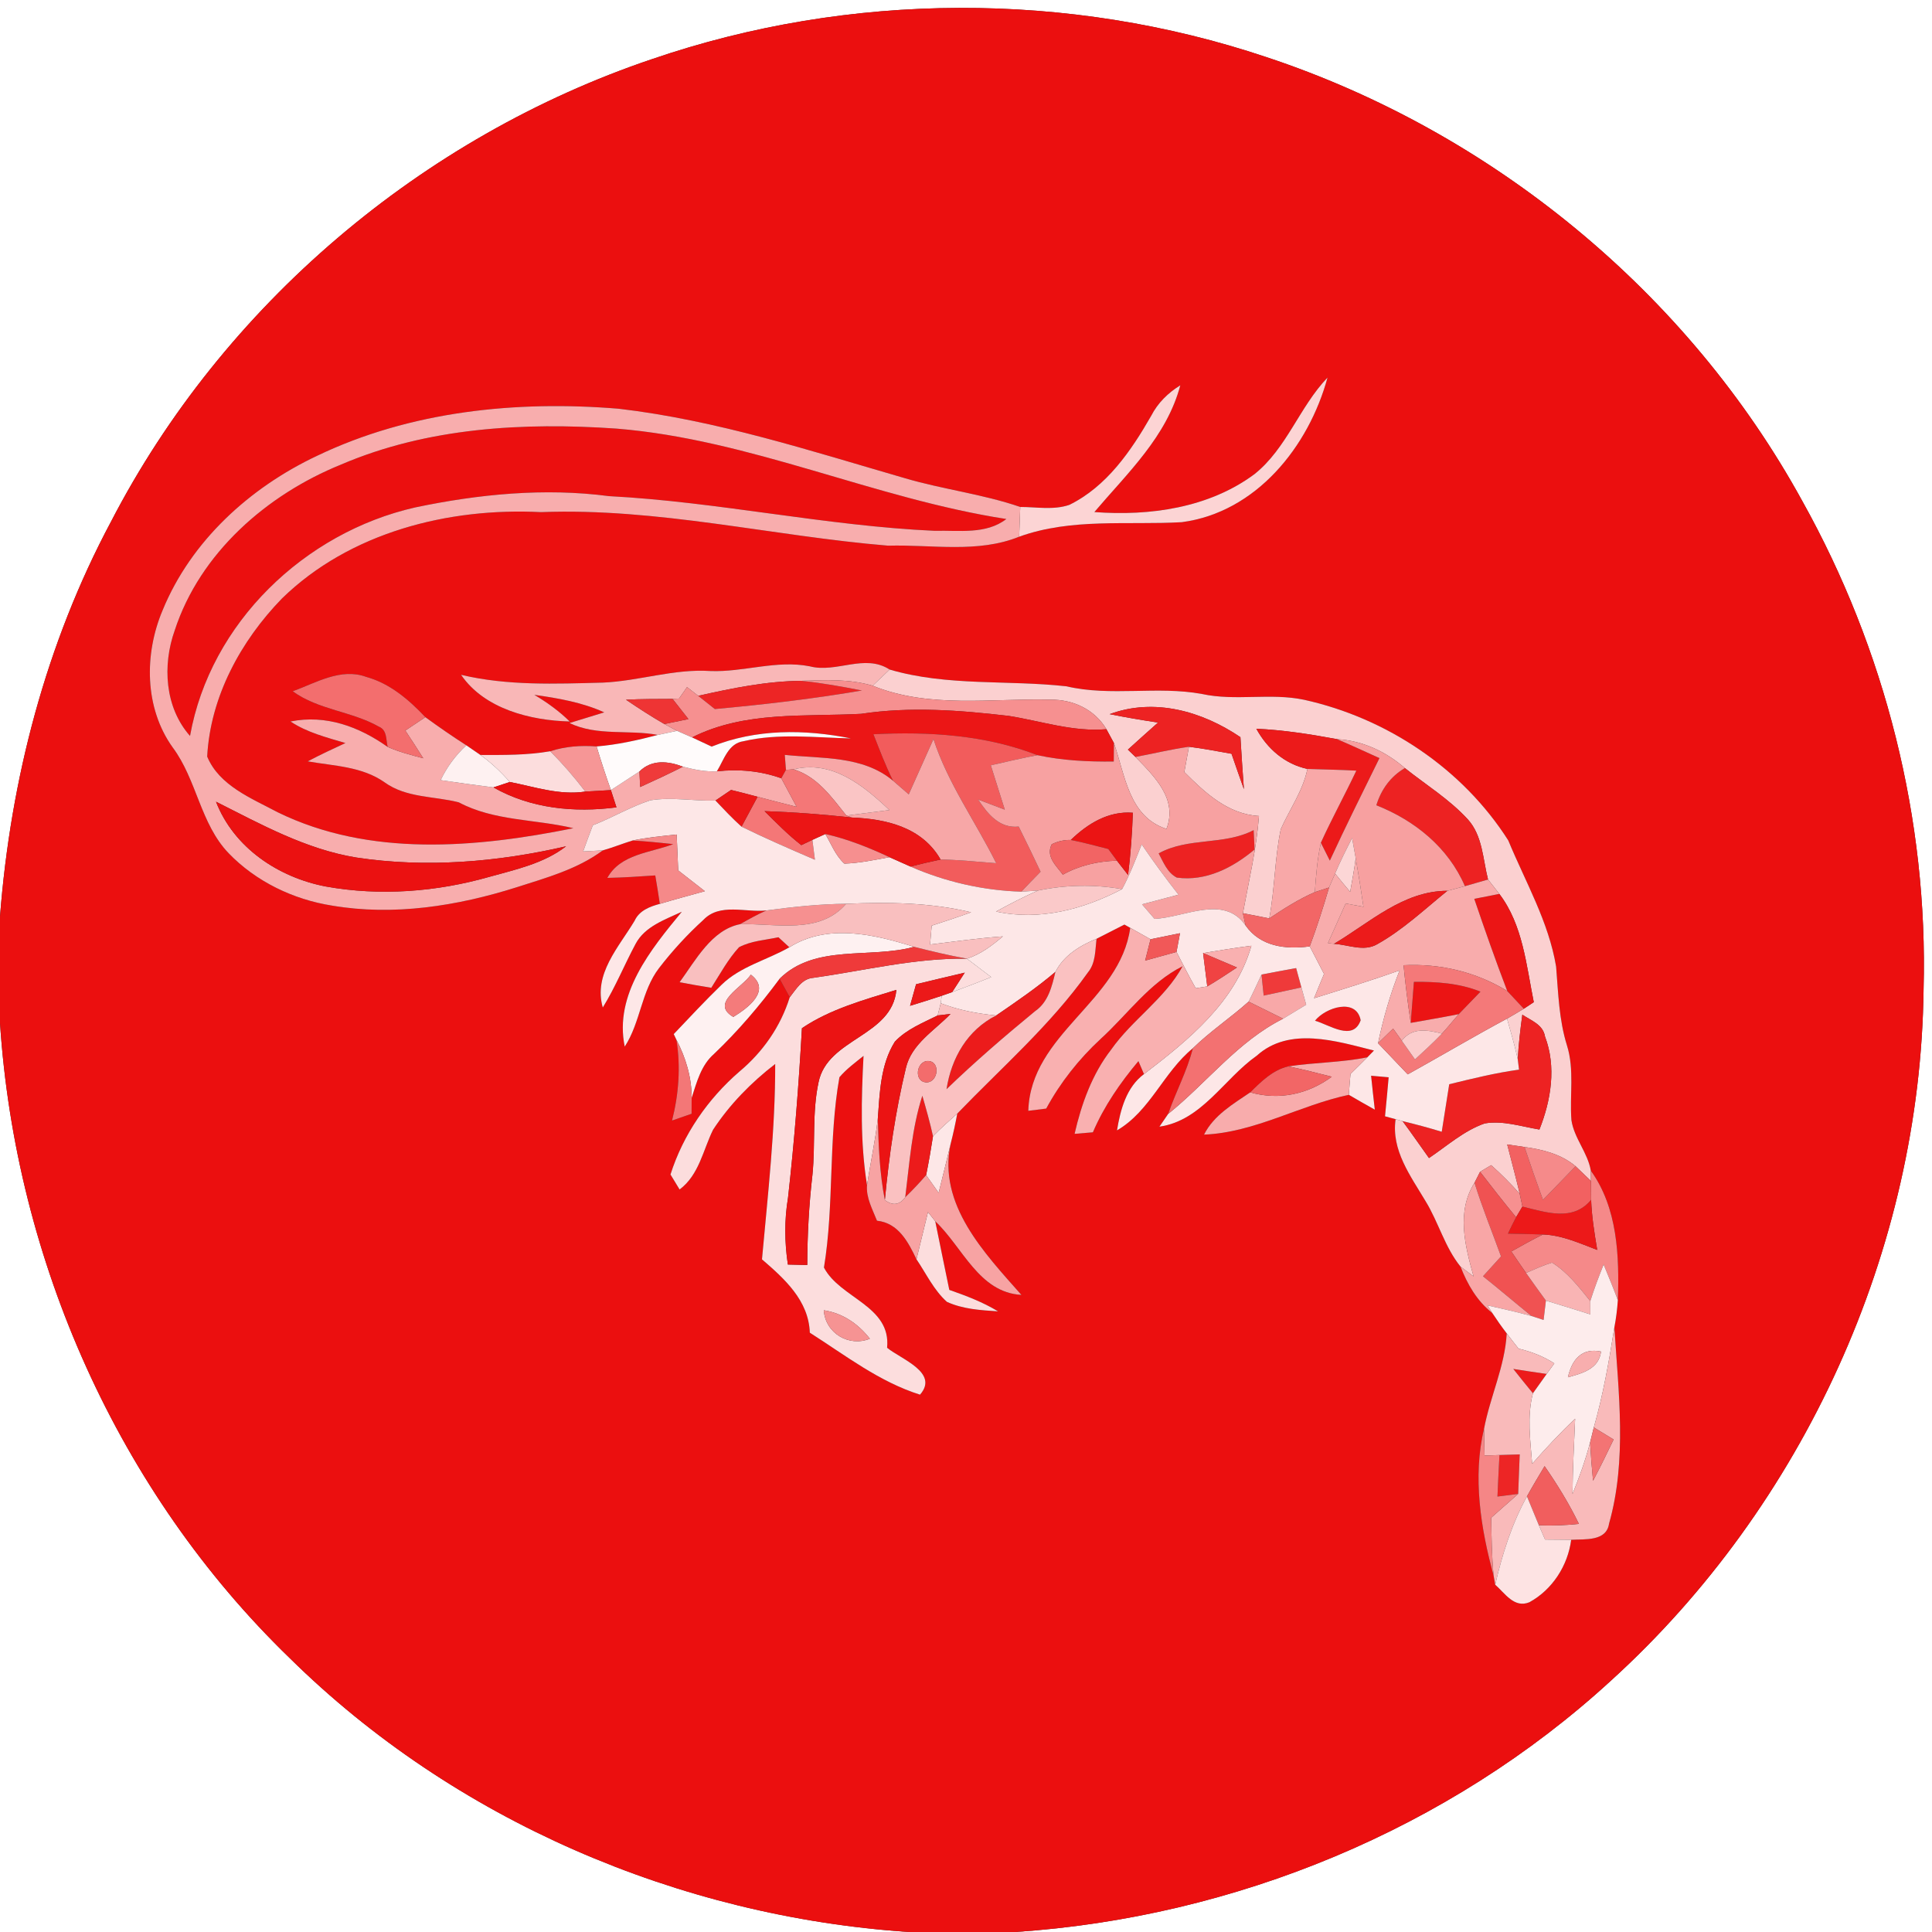 <?xml version="1.0" encoding="UTF-8" ?>
<!DOCTYPE svg PUBLIC "-//W3C//DTD SVG 1.1//EN" "http://www.w3.org/Graphics/SVG/1.1/DTD/svg11.dtd">
<svg width="250pt" height="250pt" viewBox="0 0 250 250" version="1.1" xmlns="http://www.w3.org/2000/svg">
<rect x="0" y="0" width="250" height="250" fill="#333333" stroke="none"/>
<g id="#ffffffff">
<path fill="#ffffff" opacity="1.00" d=" M 0.00 0.00 L 250.00 0.00 L 250.00 250.00 L 131.37 250.00 C 159.75 248.10 187.47 236.73 208.47 217.46 C 233.38 194.83 248.52 161.70 248.91 128.01 C 249.51 106.06 243.93 84.03 233.23 64.86 C 218.44 37.86 193.03 17.04 163.84 7.38 C 138.27 -1.19 109.91 -1.09 84.40 7.64 C 54.57 17.70 28.86 39.50 14.37 67.49 C 5.95 83.24 1.37 100.84 0.00 118.60 L 0.00 0.00 Z" />
<path fill="#ffffff" opacity="1.00" d=" M 0.00 132.37 C 2.02 163.10 15.29 193.07 37.47 214.54 C 58.77 235.55 87.84 248.00 117.61 250.00 L 0.00 250.00 L 0.00 132.37 Z" />
</g>
<g id="#eb0f0fff">
<path fill="#eb0f0f" opacity="1.00" d=" M 84.40 7.64 C 109.91 -1.09 138.27 -1.19 163.84 7.38 C 193.03 17.04 218.44 37.86 233.23 64.86 C 243.93 84.03 249.51 106.06 248.91 128.01 C 248.52 161.70 233.38 194.83 208.47 217.46 C 187.47 236.73 159.75 248.10 131.37 250.00 L 117.61 250.00 C 87.84 248.00 58.77 235.55 37.47 214.54 C 15.29 193.07 2.02 163.10 0.00 132.37 L 0.00 118.60 C 1.37 100.84 5.95 83.24 14.37 67.49 C 28.86 39.50 54.57 17.70 84.40 7.64 M 162.32 61.36 C 156.43 65.73 148.77 66.80 141.61 66.26 C 145.89 61.22 150.98 56.49 152.73 49.86 C 151.15 50.83 149.81 52.15 148.96 53.81 C 146.36 58.35 143.20 62.96 138.37 65.33 C 136.33 66.03 134.12 65.60 132.02 65.60 C 127.16 63.93 122.02 63.33 117.10 61.88 C 104.90 58.35 92.73 54.37 80.06 52.89 C 66.83 51.80 53.09 53.19 41.01 58.99 C 32.34 63.08 24.72 69.99 21.04 78.97 C 18.65 84.63 18.68 91.59 22.34 96.71 C 25.48 100.91 25.91 106.58 29.59 110.41 C 33.12 114.07 37.94 116.39 42.94 117.18 C 50.95 118.55 59.18 117.24 66.86 114.81 C 70.70 113.58 74.71 112.48 78.00 110.04 C 79.30 109.67 80.56 109.16 81.85 108.76 C 83.61 108.86 85.36 109.04 87.11 109.23 C 84.15 110.36 80.29 110.50 78.59 113.60 C 80.66 113.56 82.73 113.42 84.79 113.28 C 85.00 114.51 85.20 115.73 85.38 116.96 C 84.08 117.31 82.72 117.83 82.12 119.14 C 80.07 122.57 76.76 126.04 78.00 130.37 C 79.63 127.74 80.79 124.85 82.25 122.13 C 83.45 119.87 86.06 119.00 88.23 117.98 C 84.22 122.84 79.44 128.67 80.84 135.43 C 82.89 132.29 82.98 128.26 85.28 125.27 C 87.00 123.04 88.91 120.95 91.00 119.05 C 93.15 116.79 96.46 118.11 99.18 117.81 C 98.00 118.32 96.88 118.96 95.76 119.59 C 92.09 120.32 90.01 124.26 87.94 127.10 C 89.30 127.36 90.67 127.60 92.04 127.82 C 93.18 126.04 94.19 124.14 95.63 122.57 C 97.20 121.74 99.02 121.65 100.73 121.28 C 101.08 121.60 101.79 122.25 102.14 122.58 C 99.25 124.24 95.82 125.04 93.38 127.42 C 91.25 129.48 89.23 131.66 87.18 133.81 L 87.53 134.55 C 88.09 138.04 87.83 141.58 86.96 145.00 C 87.59 144.78 88.86 144.34 89.49 144.12 C 89.49 143.60 89.50 142.58 89.50 142.06 C 90.16 140.04 90.71 137.85 92.38 136.39 C 95.51 133.41 98.31 130.12 100.88 126.65 C 101.21 127.25 101.86 128.45 102.19 129.05 C 101.00 132.85 98.72 136.12 95.67 138.67 C 91.58 142.21 88.40 146.81 86.76 151.98 C 87.05 152.46 87.65 153.43 87.94 153.92 C 90.47 152.02 90.96 148.85 92.27 146.19 C 94.42 142.91 97.21 140.07 100.31 137.68 C 100.33 146.12 99.36 154.55 98.60 162.96 C 101.52 165.48 104.64 168.28 104.79 172.45 C 109.39 175.38 113.78 178.81 119.05 180.47 C 121.55 177.61 116.61 175.89 114.79 174.40 C 115.33 168.96 108.70 168.02 106.62 164.02 C 107.96 155.87 107.17 147.55 108.62 139.40 C 109.52 138.33 110.66 137.51 111.74 136.63 C 111.45 142.20 111.30 147.82 112.19 153.34 C 112.05 154.98 112.90 156.48 113.48 157.96 C 116.25 158.25 117.52 160.71 118.59 162.95 C 119.85 164.81 120.84 166.95 122.53 168.46 C 124.61 169.41 126.91 169.54 129.15 169.69 C 127.18 168.49 125.01 167.67 122.84 166.91 C 122.22 163.95 121.63 160.99 121.02 158.03 C 124.56 161.36 126.66 167.25 132.17 167.56 C 127.41 162.17 121.30 155.86 123.02 147.98 C 123.35 146.70 123.63 145.40 123.87 144.10 C 129.62 138.13 135.94 132.64 140.77 125.84 C 141.79 124.62 141.71 122.97 141.89 121.48 C 143.10 120.88 144.29 120.24 145.50 119.64 L 146.25 120.06 C 144.94 129.62 133.37 133.72 133.06 143.74 C 133.64 143.67 134.80 143.52 135.38 143.45 C 137.21 140.07 139.61 137.04 142.43 134.43 C 145.92 131.25 148.72 127.19 153.03 125.03 C 150.72 129.25 146.52 131.92 143.78 135.82 C 141.32 138.99 139.94 142.84 139.05 146.72 C 139.64 146.67 140.83 146.57 141.42 146.52 C 142.86 143.14 144.96 140.11 147.31 137.31 C 147.49 137.73 147.85 138.57 148.03 138.99 C 145.74 140.69 144.98 143.60 144.54 146.27 C 148.83 143.78 150.57 138.73 154.35 135.65 C 153.61 138.60 152.14 141.28 151.16 144.14 C 150.88 144.55 150.31 145.38 150.03 145.79 C 155.52 145.01 158.39 139.58 162.62 136.61 C 166.84 132.79 172.93 134.72 177.79 135.94 L 176.94 136.81 C 173.56 137.50 170.10 137.47 166.70 137.99 C 164.69 138.46 163.20 139.95 161.78 141.35 C 159.55 142.87 157.07 144.30 155.80 146.82 C 162.37 146.55 168.18 143.02 174.54 141.67 C 175.65 142.32 176.77 142.96 177.90 143.59 C 177.73 142.13 177.57 140.67 177.42 139.20 C 177.98 139.25 179.12 139.35 179.69 139.40 C 179.55 141.08 179.38 142.76 179.22 144.45 C 179.56 144.54 180.25 144.72 180.59 144.82 C 180.01 148.84 182.53 152.17 184.46 155.42 C 186.14 158.15 186.95 161.38 188.99 163.90 C 189.88 166.19 191.13 168.37 193.10 169.90 C 193.69 170.80 194.31 171.68 194.97 172.54 C 194.73 176.83 192.81 180.74 192.03 184.91 C 190.54 191.07 191.61 197.85 193.27 203.87 C 193.33 204.17 193.43 204.76 193.48 205.06 C 194.74 206.16 195.93 208.14 197.90 207.33 C 200.87 205.71 202.88 202.59 203.31 199.25 C 205.07 199.14 207.87 199.49 208.21 197.16 C 210.55 188.91 209.43 180.19 208.90 171.76 C 209.12 170.60 209.27 169.42 209.35 168.24 C 209.55 162.54 209.32 156.29 205.85 151.48 C 205.46 149.15 203.68 147.28 203.34 144.93 C 203.10 141.71 203.75 138.40 202.76 135.26 C 201.73 131.96 201.64 128.50 201.36 125.08 C 200.40 119.28 197.39 114.12 195.17 108.75 C 189.26 99.46 179.46 92.92 168.75 90.55 C 164.38 89.63 159.89 90.75 155.53 89.80 C 149.73 88.73 143.78 90.16 138.01 88.81 C 130.40 87.96 122.57 88.83 115.12 86.64 C 111.88 84.54 108.26 87.13 104.78 86.22 C 100.46 85.37 96.22 87.00 91.91 86.83 C 87.20 86.52 82.67 88.13 78.00 88.33 C 71.87 88.49 65.67 88.75 59.66 87.32 C 62.68 91.74 68.64 93.23 73.72 93.36 C 72.35 92.01 70.79 90.89 69.14 89.91 C 72.23 90.35 75.33 90.88 78.19 92.18 C 76.69 92.64 75.19 93.10 73.69 93.56 C 77.27 95.28 81.33 94.39 85.13 95.10 C 82.52 95.78 79.89 96.37 77.20 96.59 C 75.17 96.43 73.14 96.58 71.20 97.21 C 68.21 97.73 65.18 97.70 62.16 97.69 C 61.70 97.38 60.79 96.75 60.34 96.44 C 58.53 95.28 56.77 94.06 55.04 92.80 C 52.91 90.54 50.45 88.43 47.39 87.59 C 44.11 86.38 40.88 88.36 37.88 89.45 C 41.20 91.87 45.51 92.03 49.03 94.03 C 50.11 94.47 49.93 95.72 50.16 96.65 C 46.46 94.03 42.18 92.44 37.59 93.36 C 39.74 94.79 42.26 95.42 44.70 96.15 C 43.06 96.91 41.42 97.67 39.82 98.52 C 43.21 99.12 46.84 99.17 49.76 101.23 C 52.59 103.27 56.15 103.00 59.36 103.82 C 63.94 106.26 69.26 105.98 74.19 107.17 C 61.62 109.71 47.83 110.93 35.94 105.11 C 32.57 103.31 28.38 101.68 26.81 97.90 C 27.22 90.16 31.15 82.94 36.48 77.45 C 45.25 68.89 58.01 65.66 70.00 66.27 C 85.13 65.69 99.94 69.37 114.93 70.61 C 120.56 70.45 126.52 71.62 131.88 69.45 C 138.66 67.00 145.90 67.97 152.92 67.57 C 162.56 66.30 169.35 57.79 171.78 48.86 C 168.14 52.66 166.50 58.03 162.32 61.36 Z" />
<path fill="#eb0f0f" opacity="1.00" d=" M 44.12 60.12 C 55.31 55.32 67.75 54.63 79.76 55.46 C 97.11 56.86 113.11 64.52 130.22 67.16 C 127.58 69.20 124.07 68.60 120.97 68.69 C 106.83 68.05 92.94 64.94 78.81 64.20 C 70.45 63.10 61.94 63.94 53.73 65.66 C 39.42 68.90 27.20 80.60 24.59 95.23 C 21.32 91.54 21.00 86.08 22.61 81.57 C 25.89 71.54 34.53 64.01 44.12 60.12 Z" />
</g>
<g id="#fcd4d4ff">
<path fill="#fcd4d4" opacity="1.00" d=" M 162.32 61.36 C 166.50 58.03 168.14 52.66 171.78 48.86 C 169.35 57.79 162.56 66.30 152.92 67.57 C 145.90 67.97 138.66 67.00 131.88 69.45 C 131.92 68.16 131.97 66.88 132.02 65.60 C 134.12 65.60 136.33 66.03 138.37 65.33 C 143.20 62.96 146.36 58.35 148.96 53.81 C 149.81 52.15 151.15 50.83 152.73 49.86 C 150.98 56.49 145.89 61.22 141.61 66.26 C 148.77 66.80 156.43 65.73 162.32 61.36 Z" />
</g>
<g id="#f8adadff">
<path fill="#f8adad" opacity="1.00" d=" M 41.01 58.99 C 53.09 53.19 66.83 51.80 80.06 52.89 C 92.73 54.37 104.90 58.35 117.10 61.88 C 122.02 63.33 127.16 63.93 132.02 65.60 C 131.97 66.88 131.92 68.16 131.88 69.45 C 126.52 71.62 120.56 70.45 114.93 70.61 C 99.94 69.37 85.13 65.69 70.00 66.27 C 58.01 65.66 45.25 68.89 36.48 77.45 C 31.15 82.94 27.22 90.16 26.81 97.90 C 28.38 101.68 32.57 103.31 35.94 105.11 C 47.83 110.93 61.62 109.71 74.19 107.17 C 69.26 105.98 63.94 106.26 59.36 103.82 C 56.15 103.00 52.59 103.27 49.76 101.23 C 46.84 99.17 43.21 99.12 39.82 98.52 C 41.42 97.67 43.06 96.91 44.70 96.15 C 42.26 95.42 39.74 94.79 37.59 93.36 C 42.18 92.44 46.46 94.03 50.16 96.65 C 51.64 97.31 53.21 97.70 54.77 98.12 C 54.01 96.91 53.24 95.72 52.45 94.53 C 53.31 93.96 54.18 93.38 55.04 92.80 C 56.77 94.06 58.53 95.28 60.34 96.44 C 58.96 97.73 57.83 99.24 57.02 100.95 C 59.29 101.29 61.57 101.59 63.85 101.89 C 68.69 104.64 74.32 105.18 79.77 104.47 C 79.59 103.92 79.23 102.80 79.05 102.24 C 80.28 101.44 81.51 100.63 82.74 99.83 C 82.77 100.33 82.82 101.34 82.84 101.84 C 84.70 101.00 86.55 100.13 88.38 99.21 C 89.81 99.58 91.27 99.88 92.76 99.81 C 95.58 99.49 98.42 99.75 101.10 100.71 C 101.76 101.94 102.42 103.17 103.08 104.40 C 101.39 103.98 99.71 103.55 98.03 103.10 C 96.89 102.79 95.75 102.50 94.60 102.22 C 94.10 102.56 93.08 103.25 92.58 103.59 C 89.77 103.68 86.94 103.10 84.15 103.56 C 81.57 104.40 79.23 105.81 76.71 106.79 C 76.28 107.92 75.87 109.04 75.46 110.17 C 76.09 110.14 77.36 110.08 78.00 110.04 C 74.71 112.48 70.70 113.58 66.86 114.81 C 59.18 117.24 50.95 118.55 42.94 117.18 C 37.94 116.39 33.12 114.07 29.59 110.41 C 25.91 106.58 25.48 100.91 22.34 96.71 C 18.68 91.59 18.65 84.63 21.04 78.97 C 24.72 69.99 32.34 63.08 41.01 58.99 M 44.12 60.12 C 34.53 64.01 25.89 71.54 22.61 81.57 C 21.00 86.08 21.32 91.54 24.59 95.23 C 27.20 80.60 39.42 68.90 53.73 65.66 C 61.94 63.94 70.45 63.10 78.81 64.20 C 92.94 64.94 106.83 68.05 120.97 68.69 C 124.07 68.60 127.58 69.20 130.22 67.16 C 113.11 64.52 97.11 56.86 79.76 55.46 C 67.75 54.63 55.31 55.32 44.12 60.12 M 27.95 103.74 C 30.26 109.70 36.03 113.54 42.15 114.71 C 49.19 115.98 56.51 115.41 63.37 113.45 C 66.78 112.50 70.38 111.73 73.25 109.51 C 64.37 111.56 55.12 112.33 46.08 110.96 C 39.57 109.89 33.76 106.67 27.95 103.74 Z" />
</g>
<g id="#f9b7b7ff">
<path fill="#f9b7b7" opacity="1.00" d=" M 104.78 86.22 C 108.26 87.13 111.88 84.54 115.12 86.64 C 114.38 87.33 113.65 88.03 112.92 88.73 C 109.92 87.84 106.78 87.99 103.70 88.10 C 99.18 88.14 94.74 89.05 90.35 90.04 C 89.87 89.66 89.38 89.28 88.90 88.91 C 88.64 89.28 88.12 90.02 87.87 90.39 C 87.66 90.40 87.24 90.43 87.03 90.44 C 85.02 90.45 83.01 90.44 81.00 90.54 C 82.62 91.64 84.27 92.71 85.97 93.69 C 86.38 93.91 87.20 94.35 87.61 94.57 C 86.78 94.74 85.96 94.92 85.13 95.10 C 81.33 94.39 77.27 95.28 73.69 93.56 C 75.19 93.10 76.69 92.64 78.19 92.18 C 75.33 90.88 72.23 90.35 69.14 89.91 C 70.79 90.89 72.35 92.01 73.72 93.36 C 68.64 93.23 62.68 91.74 59.66 87.32 C 65.67 88.75 71.87 88.49 78.00 88.33 C 82.67 88.13 87.20 86.52 91.91 86.83 C 96.22 87.00 100.46 85.37 104.78 86.22 Z" />
</g>
<g id="#f36e6eff">
<path fill="#f36e6e" opacity="1.00" d=" M 37.88 89.45 C 40.88 88.36 44.11 86.38 47.39 87.59 C 50.45 88.43 52.91 90.54 55.04 92.80 C 54.18 93.38 53.31 93.96 52.45 94.53 C 53.24 95.72 54.01 96.91 54.77 98.12 C 53.21 97.70 51.64 97.31 50.16 96.65 C 49.93 95.72 50.11 94.47 49.03 94.03 C 45.51 92.03 41.20 91.87 37.88 89.45 Z" />
</g>
<g id="#fbd0d0ff">
<path fill="#fbd0d0" opacity="1.00" d=" M 112.92 88.73 C 113.65 88.03 114.38 87.33 115.12 86.64 C 122.57 88.83 130.40 87.96 138.01 88.81 C 143.78 90.16 149.73 88.73 155.53 89.80 C 159.89 90.75 164.38 89.63 168.75 90.55 C 179.46 92.92 189.26 99.46 195.17 108.75 C 197.39 114.12 200.40 119.28 201.36 125.08 C 201.64 128.50 201.73 131.96 202.76 135.26 C 203.75 138.40 203.10 141.71 203.34 144.93 C 203.68 147.28 205.46 149.15 205.85 151.48 C 205.85 151.82 205.86 152.49 205.87 152.82 C 205.37 152.34 204.38 151.38 203.88 150.91 C 202.01 149.34 199.62 148.74 197.27 148.42 C 196.71 148.34 195.59 148.17 195.03 148.09 C 195.57 150.21 196.15 152.33 196.65 154.47 C 195.49 153.16 194.25 151.93 192.96 150.77 C 192.60 150.98 191.88 151.41 191.52 151.63 C 191.34 151.98 190.98 152.70 190.80 153.05 C 188.43 156.82 189.58 161.22 190.68 165.17 C 190.26 164.86 189.41 164.22 188.99 163.90 C 186.95 161.38 186.14 158.15 184.46 155.42 C 182.53 152.17 180.01 148.84 180.59 144.82 L 181.49 145.07 C 182.66 146.64 183.76 148.25 184.91 149.85 C 187.25 148.28 189.42 146.31 192.12 145.37 C 194.50 144.96 196.87 145.78 199.20 146.16 C 200.71 142.36 201.41 138.04 199.92 134.12 C 199.67 132.57 198.12 132.06 196.99 131.30 C 196.73 133.22 196.50 135.14 196.40 137.08 C 196.01 135.30 195.50 133.56 195.01 131.81 C 195.74 131.40 196.46 130.97 197.18 130.53 C 197.50 130.32 198.15 129.89 198.47 129.68 C 197.50 124.90 197.06 119.67 194.01 115.67 C 193.53 115.04 193.04 114.43 192.55 113.81 C 191.88 111.18 191.85 108.14 189.94 106.03 C 187.56 103.43 184.53 101.57 181.79 99.39 C 179.32 97.25 176.33 95.84 173.03 95.65 C 169.57 95.01 166.09 94.46 162.57 94.30 C 163.98 96.88 166.25 98.87 169.18 99.50 C 168.60 102.34 166.89 104.70 165.73 107.30 C 164.94 111.10 164.96 115.02 164.24 118.84 C 163.10 118.62 161.97 118.39 160.83 118.17 C 161.60 113.99 162.59 109.84 162.91 105.59 C 158.89 105.36 155.94 102.59 153.25 99.90 C 153.45 98.81 153.65 97.72 153.85 96.63 C 155.70 96.86 157.53 97.21 159.36 97.54 C 159.89 99.07 160.41 100.59 160.96 102.12 C 160.80 99.87 160.64 97.64 160.51 95.39 C 155.58 92.05 149.39 90.26 143.59 92.41 C 145.66 92.83 147.75 93.18 149.85 93.50 C 148.54 94.66 147.24 95.83 145.95 97.00 C 146.20 97.24 146.69 97.71 146.93 97.95 C 149.38 100.48 152.43 103.39 150.94 107.26 C 146.06 105.68 145.59 100.29 144.14 96.15 C 143.90 95.71 143.41 94.81 143.17 94.36 C 141.65 91.80 138.85 90.50 135.93 90.54 C 128.25 90.34 120.26 91.71 112.92 88.73 Z" />
</g>
<g id="#ed2525ff">
<path fill="#ed2525" opacity="1.00" d=" M 90.35 90.04 C 94.74 89.05 99.18 88.14 103.70 88.10 C 106.33 88.37 108.94 88.84 111.53 89.35 C 105.23 90.43 98.87 91.17 92.50 91.75 C 91.96 91.32 90.89 90.47 90.35 90.04 Z" />
<path fill="#ed2525" opacity="1.00" d=" M 194.03 188.28 C 194.69 188.26 196.00 188.22 196.65 188.20 C 196.58 189.90 196.51 191.61 196.45 193.31 C 195.78 193.40 194.44 193.56 193.77 193.65 C 193.85 191.86 193.93 190.07 194.03 188.28 Z" />
</g>
<g id="#f69090ff">
<path fill="#f69090" opacity="1.00" d=" M 103.70 88.10 C 106.78 87.99 109.92 87.84 112.92 88.73 C 120.26 91.71 128.25 90.34 135.93 90.54 C 138.85 90.50 141.65 91.80 143.17 94.36 C 138.86 94.73 134.74 93.31 130.54 92.64 C 124.20 91.90 117.78 91.41 111.43 92.37 C 104.08 92.76 96.35 91.99 89.55 95.42 C 88.90 95.13 88.26 94.85 87.61 94.57 C 87.20 94.35 86.38 93.91 85.97 93.69 C 86.75 93.53 88.30 93.21 89.08 93.05 C 88.40 92.18 87.71 91.31 87.03 90.44 C 87.24 90.43 87.66 90.40 87.87 90.39 C 88.12 90.02 88.64 89.28 88.90 88.91 C 89.38 89.28 89.87 89.66 90.35 90.04 C 90.89 90.47 91.96 91.32 92.50 91.75 C 98.87 91.17 105.23 90.43 111.53 89.35 C 108.94 88.84 106.33 88.37 103.70 88.10 Z" />
<path fill="#f69090" opacity="1.00" d=" M 99.18 117.81 C 102.60 117.35 106.04 116.98 109.49 116.95 C 106.02 120.98 100.39 119.46 95.76 119.59 C 96.88 118.96 98.00 118.32 99.18 117.81 Z" />
<path fill="#f69090" opacity="1.00" d=" M 191.52 151.63 C 191.88 151.41 192.60 150.98 192.96 150.77 C 194.25 151.93 195.49 153.16 196.65 154.47 C 196.74 154.88 196.91 155.71 197.00 156.13 C 196.79 156.47 196.38 157.17 196.18 157.51 C 194.58 155.58 193.05 153.60 191.52 151.63 Z" />
</g>
<g id="#ee3434ff">
<path fill="#ee3434" opacity="1.00" d=" M 81.00 90.54 C 83.01 90.44 85.02 90.45 87.03 90.44 C 87.71 91.31 88.40 92.18 89.08 93.05 C 88.30 93.21 86.75 93.53 85.97 93.69 C 84.27 92.71 82.62 91.64 81.00 90.54 Z" />
</g>
<g id="#eb1616ff">
<path fill="#eb1616" opacity="1.00" d=" M 89.55 95.42 C 96.35 91.99 104.08 92.76 111.43 92.37 C 117.78 91.41 124.20 91.90 130.54 92.64 C 134.74 93.31 138.86 94.73 143.17 94.36 C 143.41 94.81 143.90 95.71 144.14 96.15 C 144.13 96.75 144.13 97.95 144.12 98.54 C 140.82 98.58 137.50 98.42 134.25 97.72 C 127.50 95.09 120.20 94.65 113.02 95.01 C 113.82 97.03 114.58 99.08 115.56 101.03 C 111.64 97.74 106.31 98.19 101.55 97.68 C 101.59 98.16 101.66 99.13 101.70 99.62 C 101.55 99.89 101.25 100.44 101.10 100.71 C 98.42 99.75 95.58 99.49 92.76 99.81 C 93.68 98.34 94.22 96.19 96.22 95.91 C 100.77 94.85 105.49 95.45 110.11 95.55 C 104.11 94.35 97.84 94.30 92.09 96.61 C 91.45 96.31 90.18 95.72 89.55 95.42 Z" />
</g>
<g id="#ed2222ff">
<path fill="#ed2222" opacity="1.00" d=" M 143.59 92.41 C 149.39 90.26 155.58 92.05 160.51 95.39 C 160.64 97.64 160.80 99.87 160.96 102.12 C 160.41 100.59 159.89 99.07 159.36 97.54 C 157.53 97.21 155.70 96.86 153.85 96.63 C 151.52 96.96 149.24 97.52 146.93 97.95 C 146.69 97.71 146.20 97.24 145.95 97.00 C 147.24 95.83 148.54 94.66 149.85 93.50 C 147.75 93.18 145.66 92.83 143.59 92.41 Z" />
<path fill="#ed2222" opacity="1.00" d=" M 178.10 104.20 C 178.72 102.17 179.94 100.47 181.79 99.39 C 184.53 101.57 187.56 103.43 189.94 106.03 C 191.85 108.14 191.88 111.18 192.55 113.81 C 191.55 114.10 190.55 114.39 189.56 114.67 C 187.41 109.67 183.08 106.17 178.10 104.20 Z" />
<path fill="#ed2222" opacity="1.00" d=" M 149.93 110.43 C 153.77 108.30 158.36 109.43 162.22 107.42 C 162.25 108.04 162.31 109.30 162.34 109.92 C 159.54 112.28 156.04 114.08 152.28 113.56 C 151.05 112.93 150.55 111.57 149.93 110.43 Z" />
<path fill="#ed2222" opacity="1.00" d=" M 196.99 131.30 C 198.12 132.06 199.67 132.57 199.92 134.12 C 201.41 138.04 200.71 142.36 199.20 146.16 C 196.87 145.78 194.50 144.96 192.12 145.37 C 189.42 146.31 187.25 148.28 184.91 149.85 C 183.76 148.25 182.66 146.64 181.49 145.07 C 183.19 145.48 184.89 145.94 186.56 146.45 C 186.87 144.40 187.22 142.35 187.53 140.30 C 190.52 139.57 193.51 138.83 196.56 138.41 C 196.52 138.07 196.44 137.41 196.40 137.08 C 196.50 135.14 196.73 133.22 196.99 131.30 Z" />
</g>
<g id="#fffbfbff">
<path fill="#fffbfb" opacity="1.00" d=" M 87.61 94.57 C 88.26 94.85 88.90 95.13 89.55 95.42 C 90.18 95.72 91.45 96.31 92.09 96.61 C 97.84 94.30 104.11 94.35 110.11 95.55 C 105.49 95.45 100.77 94.85 96.22 95.91 C 94.22 96.19 93.68 98.34 92.76 99.81 C 91.27 99.88 89.81 99.58 88.38 99.21 C 86.44 98.47 84.34 98.25 82.74 99.83 C 81.51 100.63 80.28 101.44 79.05 102.24 C 78.39 100.37 77.77 98.49 77.20 96.59 C 79.89 96.37 82.52 95.78 85.13 95.10 C 85.96 94.92 86.78 94.74 87.61 94.57 Z" />
</g>
<g id="#ec1a1aff">
<path fill="#ec1a1a" opacity="1.00" d=" M 162.57 94.30 C 166.09 94.46 169.57 95.01 173.03 95.65 C 174.87 96.44 176.68 97.28 178.50 98.10 C 176.33 102.51 174.14 106.90 172.08 111.36 C 171.79 110.78 171.21 109.63 170.92 109.05 C 172.36 105.89 174.03 102.85 175.51 99.72 C 173.40 99.60 171.29 99.58 169.18 99.50 C 166.25 98.87 163.98 96.88 162.57 94.30 Z" />
</g>
<g id="#f25c5cff">
<path fill="#f25c5c" opacity="1.00" d=" M 113.02 95.01 C 120.20 94.65 127.50 95.09 134.25 97.72 C 132.22 98.10 130.22 98.57 128.21 99.03 C 128.81 100.94 129.41 102.86 130.02 104.77 C 128.87 104.33 127.72 103.89 126.57 103.46 C 127.81 105.32 129.32 107.22 131.82 106.96 C 132.79 108.89 133.72 110.85 134.65 112.80 C 133.81 113.66 132.98 114.51 132.16 115.38 C 127.23 115.23 122.33 114.11 117.81 112.13 C 119.10 111.80 120.40 111.50 121.71 111.22 C 124.11 111.26 126.51 111.52 128.91 111.70 C 126.24 106.32 122.66 101.39 120.79 95.64 C 119.73 98.02 118.66 100.41 117.59 102.79 C 116.91 102.20 116.24 101.61 115.56 101.03 C 114.58 99.08 113.82 97.03 113.02 95.01 Z" />
</g>
<g id="#f7a7a7ff">
<path fill="#f7a7a7" opacity="1.00" d=" M 117.59 102.79 C 118.66 100.41 119.73 98.02 120.79 95.64 C 122.66 101.39 126.24 106.32 128.91 111.70 C 126.51 111.52 124.11 111.26 121.71 111.22 C 119.33 107.05 114.67 105.96 110.23 105.79 L 109.52 105.53 C 111.38 105.30 113.24 105.06 115.09 104.82 C 111.72 101.64 107.68 98.32 102.69 99.55 L 101.70 99.62 C 101.66 99.13 101.59 98.16 101.55 97.68 C 106.31 98.19 111.64 97.74 115.56 101.03 C 116.24 101.61 116.91 102.20 117.59 102.79 Z" />
</g>
<g id="#f7a1a1ff">
<path fill="#f7a1a1" opacity="1.00" d=" M 144.14 96.15 C 145.59 100.29 146.06 105.68 150.94 107.26 C 152.43 103.39 149.38 100.48 146.93 97.95 C 149.24 97.52 151.52 96.96 153.85 96.63 C 153.65 97.72 153.45 98.81 153.25 99.90 C 155.94 102.59 158.89 105.36 162.91 105.59 C 162.59 109.84 161.60 113.99 160.83 118.17 C 160.92 118.56 161.08 119.35 161.17 119.74 C 158.37 115.71 153.29 118.72 149.40 118.90 C 149.00 118.43 148.19 117.49 147.78 117.02 C 149.35 116.60 150.92 116.18 152.50 115.77 C 150.84 113.65 149.24 111.48 147.73 109.26 C 146.96 111.22 146.20 113.19 145.20 115.05 C 141.58 114.42 137.89 114.49 134.30 115.24 C 133.76 115.27 132.69 115.34 132.16 115.38 C 132.98 114.51 133.81 113.66 134.65 112.80 C 133.72 110.85 132.79 108.89 131.82 106.96 C 129.32 107.22 127.81 105.32 126.57 103.46 C 127.72 103.89 128.87 104.33 130.02 104.77 C 129.41 102.86 128.81 100.94 128.21 99.03 C 130.22 98.57 132.22 98.10 134.25 97.72 C 137.50 98.42 140.82 98.58 144.12 98.54 C 144.13 97.95 144.13 96.75 144.14 96.15 M 138.56 108.69 C 137.70 108.67 136.88 108.86 136.09 109.25 C 135.30 110.85 136.67 112.01 137.53 113.18 C 139.68 111.98 142.08 111.44 144.53 111.37 C 144.89 111.83 145.61 112.75 145.97 113.22 C 146.30 110.54 146.50 107.86 146.59 105.17 C 143.43 104.92 140.75 106.58 138.56 108.69 M 149.93 110.43 C 150.55 111.57 151.05 112.93 152.28 113.56 C 156.04 114.08 159.54 112.28 162.34 109.92 C 162.31 109.30 162.25 108.04 162.22 107.42 C 158.36 109.43 153.77 108.30 149.93 110.43 Z" />
</g>
<g id="#f7a0a0ff">
<path fill="#f7a0a0" opacity="1.00" d=" M 173.03 95.65 C 176.33 95.84 179.32 97.25 181.79 99.39 C 179.94 100.47 178.72 102.17 178.10 104.20 C 183.08 106.17 187.41 109.67 189.56 114.67 C 188.99 114.82 187.86 115.12 187.29 115.27 C 181.57 115.28 177.26 119.38 172.62 122.13 L 171.84 122.03 C 172.60 120.33 173.37 118.62 174.13 116.91 C 174.89 117.05 175.66 117.20 176.43 117.34 C 176.13 115.24 175.79 113.14 175.43 111.06 C 175.31 110.40 175.08 109.09 174.96 108.44 C 174.19 109.95 173.42 111.47 172.76 113.04 C 172.56 113.49 172.17 114.39 171.98 114.84 C 171.52 114.99 170.60 115.29 170.14 115.44 C 170.29 113.30 170.46 111.15 170.92 109.05 C 171.21 109.63 171.79 110.78 172.08 111.36 C 174.14 106.90 176.33 102.51 178.50 98.10 C 176.68 97.28 174.87 96.44 173.03 95.65 Z" />
</g>
<g id="#fef1f1ff">
<path fill="#fef1f1" opacity="1.00" d=" M 57.02 100.95 C 57.83 99.24 58.96 97.73 60.34 96.44 C 60.79 96.75 61.70 97.38 62.16 97.69 C 63.57 98.69 64.83 99.89 65.97 101.19 C 65.44 101.36 64.38 101.71 63.85 101.89 C 61.57 101.59 59.29 101.29 57.02 100.95 Z" />
<path fill="#fef1f1" opacity="1.00" d=" M 102.14 122.58 C 107.08 119.47 113.09 120.89 118.28 122.52 C 112.55 124.09 105.48 122.11 100.88 126.65 C 98.31 130.12 95.51 133.41 92.38 136.39 C 90.71 137.85 90.16 140.04 89.50 142.06 C 89.51 139.42 88.74 136.87 87.53 134.55 L 87.18 133.81 C 89.23 131.66 91.25 129.48 93.38 127.42 C 95.82 125.04 99.25 124.24 102.14 122.58 M 94.89 131.59 C 96.75 130.45 99.86 128.19 97.16 126.12 C 96.05 127.78 91.83 129.80 94.89 131.59 Z" />
</g>
<g id="#f69696ff">
<path fill="#f69696" opacity="1.00" d=" M 71.20 97.21 C 73.14 96.58 75.17 96.43 77.20 96.59 C 77.77 98.49 78.39 100.37 79.05 102.24 C 77.95 102.31 76.84 102.37 75.74 102.43 C 74.34 100.59 72.83 98.85 71.20 97.21 Z" />
</g>
<g id="#fcddddff">
<path fill="#fcdddd" opacity="1.00" d=" M 62.16 97.69 C 65.18 97.70 68.21 97.73 71.20 97.21 C 72.83 98.85 74.34 100.59 75.74 102.43 C 72.40 102.94 69.20 101.82 65.97 101.19 C 64.83 99.89 63.57 98.69 62.16 97.69 Z" />
<path fill="#fcdddd" opacity="1.00" d=" M 105.24 126.53 C 111.85 125.60 118.40 123.95 125.12 124.05 C 126.17 124.84 127.21 125.64 128.26 126.44 C 126.58 127.10 124.91 127.76 123.21 128.38 C 123.75 127.54 124.29 126.70 124.84 125.86 C 122.74 126.36 120.63 126.85 118.54 127.36 C 118.34 128.06 117.96 129.45 117.76 130.15 C 119.13 129.73 120.50 129.31 121.86 128.85 L 121.73 129.82 C 121.63 130.22 121.43 131.01 121.33 131.40 C 119.40 132.37 117.29 133.19 115.79 134.80 C 113.94 137.75 113.84 141.36 113.59 144.73 C 113.26 147.62 112.64 150.47 112.19 153.34 C 111.30 147.82 111.45 142.20 111.74 136.63 C 110.66 137.51 109.52 138.33 108.62 139.40 C 107.17 147.55 107.96 155.87 106.62 164.02 C 108.70 168.02 115.33 168.96 114.79 174.40 C 116.61 175.89 121.55 177.61 119.05 180.47 C 113.78 178.81 109.39 175.38 104.79 172.45 C 104.64 168.28 101.52 165.48 98.60 162.96 C 99.36 154.55 100.33 146.12 100.31 137.68 C 97.21 140.07 94.42 142.91 92.27 146.19 C 90.96 148.85 90.47 152.02 87.94 153.92 C 87.65 153.43 87.05 152.46 86.76 151.98 C 88.40 146.81 91.58 142.21 95.67 138.67 C 98.72 136.12 101.00 132.85 102.19 129.05 C 103.01 128.02 103.76 126.64 105.24 126.53 M 103.77 133.05 C 103.36 140.37 102.79 147.69 101.97 154.99 C 101.49 157.85 101.52 160.76 101.95 163.63 C 102.58 163.64 103.83 163.67 104.46 163.69 C 104.47 159.79 104.68 155.89 105.13 152.01 C 105.53 148.03 105.07 143.97 105.92 140.04 C 107.09 134.33 115.43 134.13 115.99 128.09 C 111.82 129.38 107.41 130.58 103.77 133.05 M 106.60 169.55 C 106.80 172.52 109.86 174.33 112.56 173.23 C 111.06 171.31 109.05 169.92 106.60 169.55 Z" />
<path fill="#fcdddd" opacity="1.00" d=" M 120.08 156.84 C 120.32 157.14 120.78 157.73 121.02 158.03 C 121.63 160.99 122.22 163.95 122.84 166.91 C 125.01 167.67 127.18 168.49 129.15 169.69 C 126.91 169.54 124.61 169.41 122.53 168.46 C 120.84 166.95 119.85 164.81 118.59 162.95 C 119.08 160.91 119.58 158.87 120.08 156.84 Z" />
</g>
<g id="#ef3a3aff">
<path fill="#ef3a3a" opacity="1.00" d=" M 82.74 99.83 C 84.34 98.25 86.44 98.47 88.38 99.21 C 86.55 100.13 84.70 101.00 82.84 101.84 C 82.82 101.34 82.77 100.33 82.74 99.83 Z" />
<path fill="#ef3a3a" opacity="1.00" d=" M 100.88 126.65 C 105.48 122.11 112.55 124.09 118.28 122.52 C 120.54 123.09 122.82 123.64 125.12 124.05 C 118.40 123.95 111.85 125.60 105.24 126.53 C 103.76 126.64 103.01 128.02 102.19 129.05 C 101.86 128.45 101.21 127.25 100.88 126.65 Z" />
<path fill="#ef3a3a" opacity="1.00" d=" M 163.24 126.11 C 164.73 125.82 166.22 125.54 167.72 125.27 C 167.89 125.89 168.23 127.14 168.40 127.77 C 166.78 128.13 165.15 128.48 163.52 128.83 C 163.45 128.15 163.31 126.79 163.24 126.11 Z" />
</g>
<g id="#fac5c5ff">
<path fill="#fac5c5" opacity="1.00" d=" M 102.69 99.55 C 107.68 98.32 111.72 101.64 115.09 104.82 C 113.24 105.06 111.38 105.30 109.52 105.53 C 107.61 103.15 105.77 100.50 102.69 99.55 Z" />
</g>
<g id="#f8a8a8ff">
<path fill="#f8a8a8" opacity="1.00" d=" M 169.18 99.50 C 171.29 99.58 173.40 99.60 175.51 99.72 C 174.03 102.85 172.36 105.89 170.92 109.05 C 170.46 111.15 170.29 113.30 170.14 115.44 C 168.05 116.35 166.13 117.58 164.24 118.84 C 164.96 115.02 164.94 111.10 165.73 107.30 C 166.89 104.70 168.60 102.34 169.18 99.50 Z" />
<path fill="#f8a8a8" opacity="1.00" d=" M 161.57 129.61 C 162.16 128.45 162.69 127.28 163.24 126.11 C 163.31 126.79 163.45 128.15 163.52 128.83 C 165.15 128.48 166.78 128.13 168.40 127.77 C 168.56 128.33 168.87 129.45 169.02 130.01 C 168.02 130.61 167.02 131.22 166.03 131.82 C 164.54 131.08 163.05 130.35 161.57 129.61 Z" />
</g>
<g id="#f47777ff">
<path fill="#f47777" opacity="1.00" d=" M 101.70 99.62 L 102.69 99.55 C 105.77 100.50 107.61 103.15 109.52 105.53 L 110.23 105.79 C 106.47 105.38 102.71 105.09 98.93 104.96 C 100.46 106.48 101.98 108.03 103.69 109.36 C 104.05 109.19 104.76 108.85 105.12 108.68 C 105.20 109.32 105.37 110.61 105.45 111.25 C 102.25 109.88 99.07 108.49 95.95 106.97 C 96.64 105.68 97.34 104.39 98.03 103.10 C 99.71 103.55 101.39 103.98 103.08 104.40 C 102.42 103.17 101.76 101.94 101.10 100.71 C 101.25 100.44 101.55 99.89 101.70 99.62 Z" />
</g>
<g id="#eb1111ff">
<path fill="#eb1111" opacity="1.00" d=" M 65.97 101.19 C 69.20 101.82 72.40 102.94 75.74 102.43 C 76.84 102.37 77.95 102.31 79.05 102.24 C 79.23 102.80 79.59 103.92 79.77 104.47 C 74.32 105.18 68.69 104.64 63.85 101.89 C 64.38 101.71 65.44 101.36 65.97 101.19 Z" />
<path fill="#eb1111" opacity="1.00" d=" M 27.95 103.74 C 33.76 106.67 39.57 109.89 46.08 110.96 C 55.12 112.33 64.37 111.56 73.25 109.51 C 70.38 111.73 66.78 112.50 63.37 113.45 C 56.51 115.41 49.19 115.98 42.15 114.71 C 36.03 113.54 30.26 109.70 27.95 103.74 Z" />
</g>
<g id="#ec1616ff">
<path fill="#ec1616" opacity="1.00" d=" M 92.58 103.59 C 93.08 103.25 94.10 102.56 94.60 102.22 C 95.75 102.50 96.89 102.79 98.03 103.10 C 97.34 104.39 96.64 105.68 95.95 106.97 C 94.76 105.90 93.67 104.74 92.58 103.59 Z" />
<path fill="#ec1616" opacity="1.00" d=" M 170.16 132.08 C 171.50 130.38 175.50 129.06 176.07 132.02 C 175.07 134.82 172.02 132.60 170.16 132.08 Z" />
</g>
<g id="#fde7e7ff">
<path fill="#fde7e7" opacity="1.00" d=" M 76.71 106.79 C 79.23 105.81 81.57 104.40 84.15 103.56 C 86.94 103.10 89.77 103.68 92.58 103.59 C 93.67 104.74 94.76 105.90 95.95 106.97 C 99.07 108.49 102.25 109.88 105.45 111.25 C 105.37 110.61 105.20 109.32 105.12 108.68 C 105.54 108.49 106.38 108.11 106.80 107.92 C 107.56 109.22 108.12 110.71 109.26 111.75 C 111.23 111.69 113.17 111.27 115.10 110.92 C 116.00 111.33 116.90 111.73 117.81 112.13 C 122.33 114.11 127.23 115.23 132.16 115.38 C 132.69 115.34 133.76 115.27 134.30 115.24 C 132.45 116.05 130.66 116.99 128.89 117.95 C 134.51 119.19 140.21 117.66 145.20 115.05 C 146.20 113.19 146.96 111.22 147.73 109.26 C 149.24 111.48 150.84 113.65 152.50 115.77 C 150.92 116.18 149.35 116.60 147.78 117.02 C 148.19 117.49 149.00 118.43 149.40 118.90 C 153.29 118.72 158.37 115.71 161.17 119.74 C 163.09 122.50 166.39 122.88 169.48 122.46 C 170.09 123.65 170.71 124.84 171.33 126.03 C 170.89 127.08 170.46 128.12 170.04 129.17 C 173.74 128.01 177.45 126.87 181.11 125.57 C 179.90 128.62 178.99 131.78 178.32 134.99 C 179.60 136.33 180.88 137.68 182.16 139.02 C 186.45 136.64 190.68 134.13 195.01 131.81 C 195.50 133.56 196.01 135.30 196.40 137.08 C 196.44 137.41 196.52 138.07 196.56 138.41 C 193.51 138.83 190.52 139.57 187.53 140.30 C 187.22 142.35 186.87 144.40 186.56 146.45 C 184.89 145.94 183.19 145.48 181.49 145.07 L 180.59 144.82 C 180.25 144.72 179.56 144.54 179.22 144.45 C 179.38 142.76 179.55 141.08 179.69 139.40 C 179.12 139.35 177.98 139.25 177.42 139.20 C 177.57 140.67 177.73 142.13 177.90 143.59 C 176.77 142.96 175.65 142.32 174.54 141.67 C 174.60 140.77 174.67 139.87 174.75 138.98 C 175.48 138.26 176.21 137.53 176.94 136.81 L 177.79 135.94 C 172.93 134.72 166.84 132.79 162.62 136.61 C 158.39 139.58 155.52 145.01 150.03 145.79 C 150.31 145.38 150.88 144.55 151.16 144.14 C 156.18 140.10 160.17 134.76 166.03 131.82 C 167.02 131.22 168.02 130.61 169.02 130.01 C 168.87 129.45 168.56 128.33 168.40 127.77 C 168.23 127.14 167.89 125.89 167.72 125.27 C 166.22 125.54 164.73 125.82 163.24 126.11 C 162.69 127.28 162.16 128.45 161.57 129.61 C 159.24 131.70 156.60 133.45 154.35 135.65 C 150.57 138.73 148.83 143.78 144.54 146.27 C 144.98 143.60 145.74 140.69 148.03 138.99 C 153.81 134.56 159.84 129.70 161.93 122.38 C 159.84 122.65 157.76 122.98 155.68 123.33 C 155.82 124.41 156.09 126.56 156.22 127.64 C 155.85 127.70 155.10 127.82 154.73 127.88 C 153.85 126.34 153.05 124.75 152.24 123.18 C 152.35 122.57 152.58 121.36 152.69 120.76 C 151.42 121.02 150.15 121.28 148.88 121.54 C 148.01 121.04 147.13 120.55 146.25 120.06 L 145.50 119.64 C 144.29 120.24 143.10 120.88 141.89 121.48 C 139.73 122.37 137.67 123.61 136.57 125.76 C 134.15 127.82 131.52 129.61 128.91 131.40 C 126.46 131.17 124.03 130.70 121.73 129.82 L 121.86 128.85 C 122.20 128.73 122.88 128.49 123.21 128.38 C 124.91 127.76 126.58 127.10 128.26 126.44 C 127.21 125.64 126.17 124.84 125.12 124.05 C 126.89 123.49 128.37 122.35 129.77 121.17 C 126.62 121.40 123.49 121.83 120.35 122.22 C 120.42 121.40 120.49 120.59 120.56 119.78 C 122.27 119.22 123.97 118.67 125.66 118.05 C 120.37 116.78 114.90 116.72 109.49 116.95 C 106.04 116.98 102.60 117.35 99.18 117.81 C 96.46 118.11 93.15 116.79 91.00 119.05 C 88.91 120.95 87.00 123.04 85.28 125.27 C 82.98 128.26 82.89 132.29 80.84 135.43 C 79.44 128.67 84.22 122.84 88.23 117.98 C 86.06 119.00 83.45 119.87 82.25 122.13 C 80.79 124.85 79.63 127.74 78.00 130.37 C 76.76 126.04 80.07 122.57 82.12 119.14 C 82.72 117.83 84.08 117.31 85.38 116.96 C 87.31 116.38 89.26 115.86 91.21 115.32 C 90.06 114.42 88.91 113.52 87.76 112.63 C 87.70 111.08 87.63 109.53 87.56 107.99 C 85.65 108.18 83.74 108.38 81.85 108.76 C 80.56 109.16 79.30 109.67 78.00 110.04 C 77.36 110.08 76.09 110.14 75.46 110.17 C 75.87 109.04 76.28 107.92 76.71 106.79 M 170.16 132.08 C 172.02 132.60 175.07 134.82 176.07 132.02 C 175.50 129.06 171.50 130.38 170.16 132.08 Z" />
<path fill="#fde7e7" opacity="1.00" d=" M 120.73 147.02 C 121.73 146.00 122.80 145.05 123.87 144.10 C 123.63 145.40 123.35 146.70 123.02 147.98 C 122.50 150.11 122.00 152.23 121.46 154.35 C 120.91 153.59 120.38 152.83 119.84 152.06 C 120.18 150.39 120.47 148.70 120.73 147.02 Z" />
</g>
<g id="#eb1515ff">
<path fill="#eb1515" opacity="1.00" d=" M 98.93 104.96 C 102.71 105.09 106.47 105.38 110.23 105.79 C 114.67 105.96 119.33 107.05 121.71 111.22 C 120.40 111.50 119.10 111.80 117.81 112.13 C 116.90 111.73 116.00 111.33 115.10 110.92 C 112.43 109.67 109.68 108.57 106.80 107.92 C 106.38 108.11 105.54 108.49 105.12 108.68 C 104.76 108.85 104.05 109.19 103.69 109.36 C 101.98 108.03 100.46 106.48 98.93 104.96 Z" />
<path fill="#eb1515" opacity="1.00" d=" M 190.77 116.31 C 191.58 116.15 193.20 115.83 194.01 115.67 C 197.06 119.67 197.50 124.90 198.47 129.68 C 198.15 129.89 197.50 130.32 197.18 130.53 C 196.46 129.77 195.75 129.01 195.04 128.24 C 193.53 124.30 192.13 120.31 190.77 116.31 Z" />
</g>
<g id="#eb1414ff">
<path fill="#eb1414" opacity="1.00" d=" M 138.56 108.69 C 140.75 106.58 143.43 104.92 146.59 105.17 C 146.50 107.86 146.30 110.54 145.97 113.22 C 145.61 112.75 144.89 111.83 144.53 111.37 C 144.25 110.99 143.69 110.24 143.41 109.86 C 141.80 109.45 140.19 109.01 138.56 108.69 Z" />
<path fill="#eb1414" opacity="1.00" d=" M 182.96 127.05 C 185.88 127.03 188.83 127.21 191.57 128.32 C 190.63 129.29 189.70 130.26 188.76 131.23 C 186.69 131.64 184.62 131.99 182.55 132.36 C 182.68 130.59 182.82 128.82 182.96 127.05 Z" />
</g>
<g id="#f58989ff">
<path fill="#f58989" opacity="1.00" d=" M 81.85 108.76 C 83.74 108.38 85.65 108.18 87.56 107.99 C 87.63 109.53 87.70 111.08 87.76 112.63 C 88.91 113.52 90.06 114.42 91.21 115.32 C 89.26 115.86 87.31 116.38 85.38 116.96 C 85.20 115.73 85.00 114.51 84.79 113.28 C 82.73 113.42 80.66 113.56 78.59 113.60 C 80.29 110.50 84.15 110.36 87.11 109.23 C 85.36 109.04 83.61 108.86 81.85 108.76 Z" />
<path fill="#f58989" opacity="1.00" d=" M 205.85 151.48 C 209.32 156.29 209.55 162.54 209.35 168.24 C 208.77 166.69 208.14 165.16 207.51 163.63 C 206.88 165.19 206.29 166.76 205.78 168.36 C 204.31 166.54 202.84 164.63 200.83 163.38 C 199.67 163.74 198.57 164.24 197.47 164.72 C 196.82 163.80 196.19 162.86 195.56 161.94 C 196.92 161.18 198.27 160.42 199.66 159.74 C 202.13 159.83 204.41 160.88 206.68 161.74 C 206.32 159.59 205.97 157.43 205.89 155.25 C 205.88 154.65 205.87 153.43 205.87 152.82 C 205.86 152.49 205.85 151.82 205.85 151.48 Z" />
</g>
<g id="#f68f8fff">
<path fill="#f68f8f" opacity="1.00" d=" M 106.80 107.92 C 109.68 108.57 112.43 109.67 115.10 110.92 C 113.17 111.27 111.23 111.69 109.26 111.75 C 108.12 110.71 107.56 109.22 106.80 107.92 Z" />
</g>
<g id="#f26464ff">
<path fill="#f26464" opacity="1.00" d=" M 136.09 109.25 C 136.88 108.86 137.70 108.67 138.56 108.69 C 140.19 109.01 141.80 109.45 143.41 109.86 C 143.69 110.24 144.25 110.99 144.53 111.37 C 142.08 111.44 139.68 111.98 137.53 113.18 C 136.67 112.01 135.30 110.85 136.09 109.25 Z" />
</g>
<g id="#fcd6d6ff">
<path fill="#fcd6d6" opacity="1.00" d=" M 172.76 113.04 C 173.42 111.47 174.19 109.95 174.96 108.44 C 175.08 109.09 175.31 110.40 175.43 111.06 C 175.24 112.52 174.97 113.96 174.71 115.41 C 174.05 114.63 173.40 113.84 172.76 113.04 Z" />
</g>
<g id="#f8acacff">
<path fill="#f8acac" opacity="1.00" d=" M 174.71 115.41 C 174.97 113.96 175.24 112.52 175.43 111.06 C 175.79 113.14 176.13 115.24 176.43 117.34 C 175.66 117.20 174.89 117.05 174.13 116.91 C 173.37 118.62 172.60 120.33 171.84 122.03 L 172.62 122.13 C 174.46 122.24 176.48 123.19 178.21 122.18 C 181.55 120.31 184.34 117.66 187.29 115.27 C 187.86 115.12 188.99 114.82 189.56 114.67 C 190.55 114.39 191.55 114.10 192.55 113.81 C 193.04 114.43 193.53 115.04 194.01 115.67 C 193.20 115.83 191.58 116.15 190.77 116.31 C 192.13 120.31 193.53 124.30 195.04 128.24 C 191.01 125.76 186.33 124.66 181.62 124.90 C 181.86 127.39 182.17 129.88 182.55 132.36 C 184.62 131.99 186.69 131.64 188.76 131.23 C 188.03 132.06 187.34 132.93 186.59 133.75 C 184.70 133.26 182.72 132.91 181.39 134.67 C 181.01 134.15 180.64 133.62 180.27 133.10 C 179.78 133.57 178.81 134.52 178.32 134.99 C 178.99 131.78 179.90 128.62 181.11 125.57 C 177.45 126.87 173.74 128.01 170.04 129.17 C 170.46 128.12 170.89 127.08 171.33 126.03 C 170.71 124.84 170.09 123.65 169.48 122.46 C 170.42 119.95 171.23 117.40 171.98 114.84 C 172.17 114.39 172.56 113.49 172.76 113.04 C 173.40 113.84 174.05 114.63 174.71 115.41 Z" />
<path fill="#f8acac" opacity="1.00" d=" M 166.70 137.99 C 170.10 137.47 173.56 137.50 176.94 136.81 C 176.21 137.53 175.48 138.26 174.75 138.98 C 174.67 139.87 174.60 140.77 174.54 141.67 C 168.18 143.02 162.37 146.55 155.80 146.82 C 157.07 144.30 159.55 142.87 161.78 141.35 C 165.49 142.41 169.25 141.60 172.33 139.33 C 170.46 138.85 168.59 138.37 166.70 137.99 Z" />
</g>
<g id="#fac9c9ff">
<path fill="#fac9c9" opacity="1.00" d=" M 134.30 115.24 C 137.89 114.49 141.58 114.42 145.20 115.05 C 140.21 117.66 134.51 119.19 128.89 117.95 C 130.66 116.99 132.45 116.05 134.30 115.24 Z" />
</g>
<g id="#f26666ff">
<path fill="#f26666" opacity="1.00" d=" M 170.14 115.44 C 170.60 115.29 171.52 114.99 171.98 114.84 C 171.23 117.40 170.42 119.95 169.48 122.46 C 166.39 122.88 163.09 122.50 161.17 119.74 C 161.08 119.35 160.92 118.56 160.83 118.17 C 161.97 118.39 163.10 118.62 164.24 118.84 C 166.13 117.58 168.05 116.35 170.14 115.44 Z" />
<path fill="#f26666" opacity="1.00" d=" M 161.78 141.35 C 163.20 139.95 164.69 138.46 166.70 137.99 C 168.59 138.37 170.46 138.85 172.33 139.33 C 169.25 141.60 165.49 142.41 161.78 141.35 Z" />
</g>
<g id="#ec1b1bff">
<path fill="#ec1b1b" opacity="1.00" d=" M 172.62 122.13 C 177.26 119.38 181.57 115.28 187.29 115.27 C 184.34 117.66 181.55 120.31 178.21 122.18 C 176.48 123.19 174.46 122.24 172.62 122.13 Z" />
<path fill="#ec1b1b" opacity="1.00" d=" M 136.57 125.76 C 136.12 127.65 135.64 129.69 133.92 130.86 C 129.99 134.09 126.14 137.41 122.48 140.94 C 123.11 136.90 125.18 133.28 128.91 131.40 C 131.52 129.61 134.15 127.82 136.57 125.76 Z" />
<path fill="#ec1b1b" opacity="1.00" d=" M 117.14 154.92 C 117.69 150.52 117.98 146.04 119.35 141.79 C 119.85 143.52 120.34 145.25 120.73 147.02 C 120.47 148.70 120.18 150.39 119.84 152.06 C 118.98 153.06 118.08 154.01 117.14 154.92 Z" />
<path fill="#ec1b1b" opacity="1.00" d=" M 195.82 177.14 C 197.26 177.36 198.70 177.59 200.14 177.79 C 199.70 178.41 198.81 179.66 198.36 180.29 C 197.50 179.25 196.66 178.20 195.82 177.14 Z" />
</g>
<g id="#f9bfbfff">
<path fill="#f9bfbf" opacity="1.00" d=" M 109.49 116.95 C 114.90 116.72 120.37 116.78 125.66 118.05 C 123.97 118.67 122.27 119.22 120.56 119.78 C 120.49 120.59 120.42 121.40 120.35 122.22 C 123.49 121.83 126.62 121.40 129.77 121.17 C 128.37 122.35 126.89 123.49 125.12 124.05 C 122.82 123.64 120.54 123.09 118.28 122.52 C 113.09 120.89 107.08 119.47 102.14 122.58 C 101.79 122.25 101.08 121.60 100.73 121.28 C 99.02 121.65 97.20 121.74 95.63 122.57 C 94.19 124.14 93.18 126.04 92.04 127.82 C 90.67 127.60 89.30 127.36 87.94 127.10 C 90.01 124.26 92.09 120.32 95.76 119.59 C 100.39 119.46 106.02 120.98 109.49 116.95 Z" />
</g>
<g id="#f9b0b0ff">
<path fill="#f9b0b0" opacity="1.00" d=" M 146.25 120.06 C 147.13 120.55 148.01 121.04 148.88 121.54 C 148.71 122.23 148.35 123.61 148.18 124.30 C 149.53 123.93 150.88 123.55 152.24 123.18 C 153.05 124.75 153.85 126.34 154.73 127.88 C 155.10 127.82 155.85 127.70 156.22 127.64 C 157.53 126.87 158.80 126.03 160.06 125.19 C 158.60 124.56 157.14 123.94 155.68 123.33 C 157.76 122.98 159.84 122.65 161.93 122.38 C 159.84 129.70 153.81 134.56 148.03 138.99 C 147.85 138.57 147.49 137.73 147.31 137.31 C 144.96 140.11 142.86 143.14 141.42 146.52 C 140.83 146.57 139.64 146.67 139.05 146.72 C 139.94 142.84 141.32 138.99 143.78 135.82 C 146.52 131.92 150.72 129.25 153.03 125.03 C 148.72 127.19 145.92 131.25 142.43 134.43 C 139.61 137.04 137.21 140.07 135.38 143.45 C 134.80 143.52 133.64 143.67 133.06 143.74 C 133.37 133.72 144.94 129.62 146.25 120.06 Z" />
</g>
<g id="#f15858ff">
<path fill="#f15858" opacity="1.00" d=" M 148.88 121.54 C 150.15 121.28 151.42 121.02 152.69 120.76 C 152.58 121.36 152.35 122.57 152.24 123.18 C 150.88 123.55 149.53 123.93 148.18 124.30 C 148.35 123.61 148.71 122.23 148.88 121.54 Z" />
</g>
<g id="#fac1c1ff">
<path fill="#fac1c1" opacity="1.00" d=" M 136.57 125.76 C 137.67 123.61 139.73 122.37 141.89 121.48 C 141.71 122.97 141.79 124.62 140.77 125.84 C 135.94 132.64 129.62 138.13 123.87 144.10 C 122.80 145.05 121.73 146.00 120.73 147.02 C 120.34 145.25 119.85 143.52 119.35 141.79 C 117.98 146.04 117.69 150.52 117.14 154.92 C 116.41 155.93 115.53 156.06 114.50 155.29 C 115.04 149.55 115.87 143.82 117.22 138.21 C 117.94 135.08 120.92 133.37 123.00 131.20 C 122.58 131.25 121.74 131.35 121.33 131.40 C 121.43 131.01 121.63 130.22 121.73 129.82 C 124.03 130.70 126.46 131.17 128.91 131.40 C 125.18 133.28 123.11 136.90 122.48 140.94 C 126.14 137.41 129.99 134.09 133.92 130.86 C 135.64 129.69 136.12 127.65 136.57 125.76 M 120.08 137.29 C 118.55 137.29 118.21 140.01 119.89 140.06 C 121.41 140.06 121.74 137.33 120.08 137.29 Z" />
</g>
<g id="#f04343ff">
<path fill="#f04343" opacity="1.00" d=" M 155.68 123.33 C 157.14 123.94 158.60 124.56 160.06 125.19 C 158.80 126.03 157.53 126.87 156.22 127.64 C 156.09 126.56 155.82 124.41 155.68 123.33 Z" />
</g>
<g id="#f47979ff">
<path fill="#f47979" opacity="1.00" d=" M 181.62 124.90 C 186.33 124.66 191.01 125.76 195.04 128.24 C 195.75 129.01 196.46 129.77 197.18 130.53 C 196.46 130.97 195.74 131.40 195.01 131.81 C 190.68 134.13 186.45 136.64 182.16 139.02 C 180.88 137.68 179.60 136.33 178.32 134.99 C 178.81 134.52 179.78 133.57 180.27 133.10 C 180.64 133.62 181.01 134.15 181.39 134.67 C 181.82 135.28 182.67 136.49 183.10 137.09 C 184.28 136.00 185.47 134.91 186.59 133.75 C 187.34 132.93 188.03 132.06 188.76 131.23 C 189.70 130.26 190.63 129.29 191.57 128.32 C 188.83 127.21 185.88 127.03 182.96 127.05 C 182.82 128.82 182.68 130.59 182.55 132.36 C 182.17 129.88 181.86 127.39 181.62 124.90 Z" />
</g>
<g id="#ec1919ff">
<path fill="#ec1919" opacity="1.00" d=" M 118.54 127.36 C 120.63 126.85 122.74 126.36 124.84 125.86 C 124.29 126.70 123.75 127.54 123.21 128.38 C 122.88 128.49 122.20 128.73 121.86 128.85 C 120.50 129.31 119.13 129.73 117.76 130.15 C 117.96 129.45 118.34 128.06 118.54 127.36 Z" />
<path fill="#ec1919" opacity="1.00" d=" M 197.00 156.13 C 200.03 156.86 203.53 158.12 205.89 155.25 C 205.97 157.43 206.32 159.59 206.68 161.74 C 204.41 160.88 202.13 159.83 199.66 159.74 C 198.15 159.68 196.64 159.66 195.13 159.63 C 195.46 158.91 195.81 158.21 196.18 157.51 C 196.38 157.17 196.79 156.47 197.00 156.13 Z" />
</g>
<g id="#f47b7bff">
<path fill="#f47b7b" opacity="1.00" d=" M 94.89 131.59 C 91.83 129.80 96.05 127.78 97.16 126.12 C 99.86 128.19 96.75 130.45 94.89 131.59 Z" />
</g>
<g id="#eb1313ff">
<path fill="#eb1313" opacity="1.00" d=" M 103.77 133.05 C 107.41 130.58 111.82 129.38 115.99 128.09 C 115.43 134.13 107.09 134.33 105.92 140.04 C 105.07 143.97 105.53 148.03 105.13 152.01 C 104.68 155.89 104.47 159.79 104.46 163.69 C 103.83 163.67 102.58 163.64 101.95 163.63 C 101.52 160.76 101.49 157.85 101.97 154.99 C 102.79 147.69 103.36 140.37 103.77 133.05 Z" />
<path fill="#eb1313" opacity="1.00" d=" M 121.33 131.40 C 121.74 131.35 122.58 131.25 123.00 131.20 C 120.92 133.37 117.94 135.08 117.22 138.21 C 115.87 143.82 115.04 149.55 114.50 155.29 C 113.82 151.81 113.68 148.26 113.59 144.73 C 113.84 141.36 113.94 137.75 115.79 134.80 C 117.29 133.19 119.40 132.37 121.33 131.40 Z" />
</g>
<g id="#f37171ff">
<path fill="#f37171" opacity="1.00" d=" M 154.35 135.65 C 156.60 133.45 159.24 131.70 161.57 129.61 C 163.05 130.35 164.54 131.08 166.03 131.82 C 160.17 134.76 156.18 140.10 151.16 144.14 C 152.14 141.28 153.61 138.60 154.35 135.65 Z" />
</g>
<g id="#fbccccff">
<path fill="#fbcccc" opacity="1.00" d=" M 181.39 134.67 C 182.72 132.91 184.70 133.26 186.59 133.75 C 185.47 134.91 184.28 136.00 183.10 137.09 C 182.67 136.49 181.82 135.28 181.39 134.67 Z" />
</g>
<g id="#f37777ff">
<path fill="#f37777" opacity="1.00" d=" M 87.53 134.55 C 88.74 136.87 89.51 139.42 89.50 142.06 C 89.50 142.58 89.49 143.60 89.49 144.12 C 88.86 144.34 87.59 144.78 86.96 145.00 C 87.83 141.58 88.09 138.04 87.53 134.55 Z" />
</g>
<g id="#f36c6cff">
<path fill="#f36c6c" opacity="1.00" d=" M 120.08 137.29 C 121.74 137.33 121.41 140.06 119.89 140.06 C 118.21 140.01 118.55 137.29 120.08 137.29 Z" />
</g>
<g id="#f7a3a3ff">
<path fill="#f7a3a3" opacity="1.00" d=" M 112.19 153.34 C 112.64 150.47 113.26 147.62 113.59 144.73 C 113.68 148.26 113.82 151.81 114.50 155.29 C 115.53 156.06 116.41 155.93 117.14 154.92 C 118.08 154.01 118.98 153.06 119.84 152.06 C 120.38 152.83 120.91 153.59 121.46 154.35 C 122.00 152.23 122.50 150.11 123.02 147.98 C 121.30 155.86 127.41 162.17 132.17 167.56 C 126.66 167.25 124.56 161.36 121.02 158.03 C 120.78 157.73 120.32 157.14 120.08 156.84 C 119.58 158.87 119.08 160.91 118.59 162.95 C 117.52 160.71 116.25 158.25 113.48 157.96 C 112.90 156.48 112.05 154.98 112.19 153.34 Z" />
</g>
<g id="#f26161ff">
<path fill="#f26161" opacity="1.00" d=" M 195.03 148.09 C 195.59 148.17 196.71 148.34 197.27 148.42 C 198.03 150.71 198.83 152.99 199.66 155.26 C 201.07 153.81 202.47 152.36 203.88 150.91 C 204.38 151.38 205.37 152.34 205.87 152.82 C 205.87 153.43 205.88 154.65 205.89 155.25 C 203.53 158.12 200.03 156.86 197.00 156.13 C 196.91 155.71 196.74 154.88 196.65 154.47 C 196.15 152.33 195.57 150.21 195.03 148.09 Z" />
</g>
<g id="#f58a8aff">
<path fill="#f58a8a" opacity="1.00" d=" M 197.27 148.42 C 199.62 148.74 202.01 149.34 203.88 150.91 C 202.47 152.36 201.07 153.81 199.66 155.26 C 198.83 152.99 198.03 150.71 197.27 148.42 Z" />
</g>
<g id="#f05252ff">
<path fill="#f05252" opacity="1.00" d=" M 190.80 153.05 C 190.98 152.70 191.34 151.98 191.52 151.63 C 193.05 153.60 194.58 155.58 196.18 157.51 C 195.81 158.21 195.46 158.91 195.13 159.63 C 196.64 159.66 198.15 159.68 199.66 159.74 C 198.27 160.42 196.92 161.18 195.56 161.94 C 196.19 162.86 196.82 163.80 197.47 164.72 C 198.31 165.92 199.17 167.11 200.04 168.30 C 199.96 168.93 199.81 170.18 199.74 170.80 C 199.34 170.67 198.56 170.42 198.17 170.29 C 196.07 168.59 194.01 166.83 191.90 165.15 C 192.67 164.29 193.45 163.43 194.23 162.58 C 193.08 159.40 191.80 156.28 190.80 153.05 Z" />
</g>
<g id="#f8a6a6ff">
<path fill="#f8a6a6" opacity="1.00" d=" M 190.68 165.17 C 189.58 161.22 188.43 156.82 190.80 153.05 C 191.80 156.28 193.08 159.40 194.23 162.58 C 193.45 163.43 192.67 164.29 191.90 165.15 C 194.01 166.83 196.07 168.59 198.17 170.29 C 196.29 169.77 194.38 169.35 192.49 168.92 C 192.64 169.16 192.95 169.66 193.10 169.90 C 191.13 168.37 189.88 166.19 188.99 163.90 C 189.41 164.22 190.26 164.86 190.68 165.17 Z" />
</g>
<g id="#f9b4b4ff">
<path fill="#f9b4b4" opacity="1.00" d=" M 197.47 164.72 C 198.57 164.24 199.67 163.74 200.83 163.38 C 202.84 164.63 204.31 166.54 205.78 168.36 C 205.78 168.79 205.78 169.65 205.79 170.08 C 203.87 169.47 201.96 168.88 200.04 168.30 C 199.17 167.11 198.31 165.92 197.47 164.72 Z" />
</g>
<g id="#fdececff">
<path fill="#fdecec" opacity="1.00" d=" M 205.78 168.36 C 206.29 166.76 206.88 165.19 207.51 163.63 C 208.14 165.16 208.77 166.69 209.35 168.24 C 209.27 169.42 209.12 170.60 208.90 171.76 C 208.21 176.12 207.45 180.47 206.24 184.71 C 206.12 185.20 205.88 186.16 205.76 186.65 C 205.16 188.92 204.37 191.15 203.48 193.33 C 203.51 190.08 203.68 186.83 203.82 183.59 C 201.86 185.43 200.03 187.40 198.26 189.42 C 198.03 186.39 197.57 183.28 198.36 180.29 C 198.81 179.66 199.70 178.41 200.14 177.79 C 200.39 177.45 200.88 176.76 201.13 176.42 C 199.71 175.50 198.13 174.90 196.50 174.51 C 195.98 173.86 195.47 173.20 194.97 172.54 C 194.31 171.68 193.69 170.80 193.10 169.90 C 192.95 169.66 192.64 169.16 192.49 168.92 C 194.38 169.35 196.29 169.77 198.17 170.29 C 198.56 170.42 199.34 170.67 199.74 170.80 C 199.81 170.18 199.96 168.93 200.04 168.30 C 201.96 168.88 203.87 169.47 205.79 170.08 C 205.78 169.65 205.78 168.79 205.78 168.36 M 202.89 178.22 C 204.72 177.71 206.90 177.15 207.17 174.89 C 204.66 174.37 203.39 175.96 202.89 178.22 Z" />
</g>
<g id="#f69393ff">
<path fill="#f69393" opacity="1.00" d=" M 106.60 169.55 C 109.05 169.92 111.06 171.31 112.56 173.23 C 109.86 174.33 106.80 172.52 106.60 169.55 Z" />
</g>
<g id="#f9babaff">
<path fill="#f9baba" opacity="1.00" d=" M 194.97 172.54 C 195.47 173.20 195.98 173.86 196.50 174.51 C 198.13 174.90 199.71 175.50 201.13 176.42 C 200.88 176.76 200.39 177.45 200.14 177.79 C 198.70 177.59 197.26 177.36 195.82 177.14 C 196.66 178.20 197.50 179.25 198.36 180.29 C 197.57 183.28 198.03 186.39 198.26 189.42 C 200.03 187.40 201.86 185.43 203.82 183.59 C 203.68 186.83 203.51 190.08 203.48 193.33 C 204.37 191.15 205.16 188.92 205.76 186.65 C 205.85 188.30 205.98 189.96 206.14 191.61 C 207.07 189.85 207.94 188.07 208.80 186.27 C 208.16 185.88 206.88 185.10 206.24 184.71 C 207.45 180.47 208.21 176.12 208.90 171.76 C 209.43 180.19 210.55 188.91 208.21 197.16 C 207.87 199.49 205.07 199.14 203.31 199.25 C 202.47 199.24 200.78 199.23 199.93 199.22 C 199.73 198.76 199.33 197.83 199.13 197.37 C 200.86 197.44 202.59 197.37 204.31 197.19 C 203.04 194.58 201.52 192.10 199.87 189.72 C 199.10 191.01 198.32 192.30 197.59 193.63 C 195.63 197.19 194.39 201.10 193.48 205.06 C 193.43 204.76 193.33 204.17 193.27 203.87 C 193.03 201.38 193.00 198.88 192.96 196.39 C 194.13 195.37 195.29 194.34 196.45 193.31 C 196.51 191.61 196.58 189.90 196.65 188.20 C 196.00 188.22 194.69 188.26 194.03 188.28 C 193.55 188.30 192.58 188.33 192.10 188.35 C 192.07 187.20 192.05 186.05 192.03 184.91 C 192.81 180.74 194.73 176.83 194.97 172.54 Z" />
</g>
<g id="#f8aeaeff">
<path fill="#f8aeae" opacity="1.00" d=" M 202.89 178.22 C 203.39 175.96 204.66 174.37 207.17 174.89 C 206.90 177.15 204.72 177.71 202.89 178.22 Z" />
</g>
<g id="#f58686ff">
<path fill="#f58686" opacity="1.00" d=" M 193.27 203.87 C 191.61 197.85 190.54 191.07 192.03 184.91 C 192.05 186.05 192.07 187.20 192.10 188.35 C 192.58 188.33 193.55 188.30 194.03 188.28 C 193.93 190.07 193.85 191.86 193.77 193.65 C 194.44 193.56 195.78 193.40 196.45 193.31 C 195.29 194.34 194.13 195.37 192.96 196.39 C 193.00 198.88 193.03 201.38 193.27 203.87 Z" />
</g>
<g id="#f37474ff">
<path fill="#f37474" opacity="1.00" d=" M 206.24 184.71 C 206.88 185.10 208.16 185.88 208.80 186.27 C 207.94 188.07 207.07 189.85 206.14 191.61 C 205.98 189.96 205.85 188.30 205.76 186.65 C 205.88 186.16 206.12 185.20 206.24 184.71 Z" />
</g>
<g id="#f15e5eff">
<path fill="#f15e5e" opacity="1.00" d=" M 197.59 193.63 C 198.32 192.30 199.10 191.01 199.87 189.72 C 201.52 192.10 203.04 194.58 204.31 197.19 C 202.59 197.37 200.86 197.44 199.13 197.37 C 198.61 196.12 198.10 194.87 197.59 193.63 Z" />
</g>
<g id="#fde3e3ff">
<path fill="#fde3e3" opacity="1.00" d=" M 193.48 205.06 C 194.39 201.10 195.63 197.19 197.59 193.63 C 198.10 194.87 198.61 196.12 199.13 197.37 C 199.33 197.83 199.73 198.76 199.93 199.22 C 200.78 199.23 202.47 199.24 203.31 199.25 C 202.88 202.59 200.87 205.71 197.90 207.33 C 195.93 208.14 194.74 206.16 193.48 205.06 Z" />
</g>
</svg>
